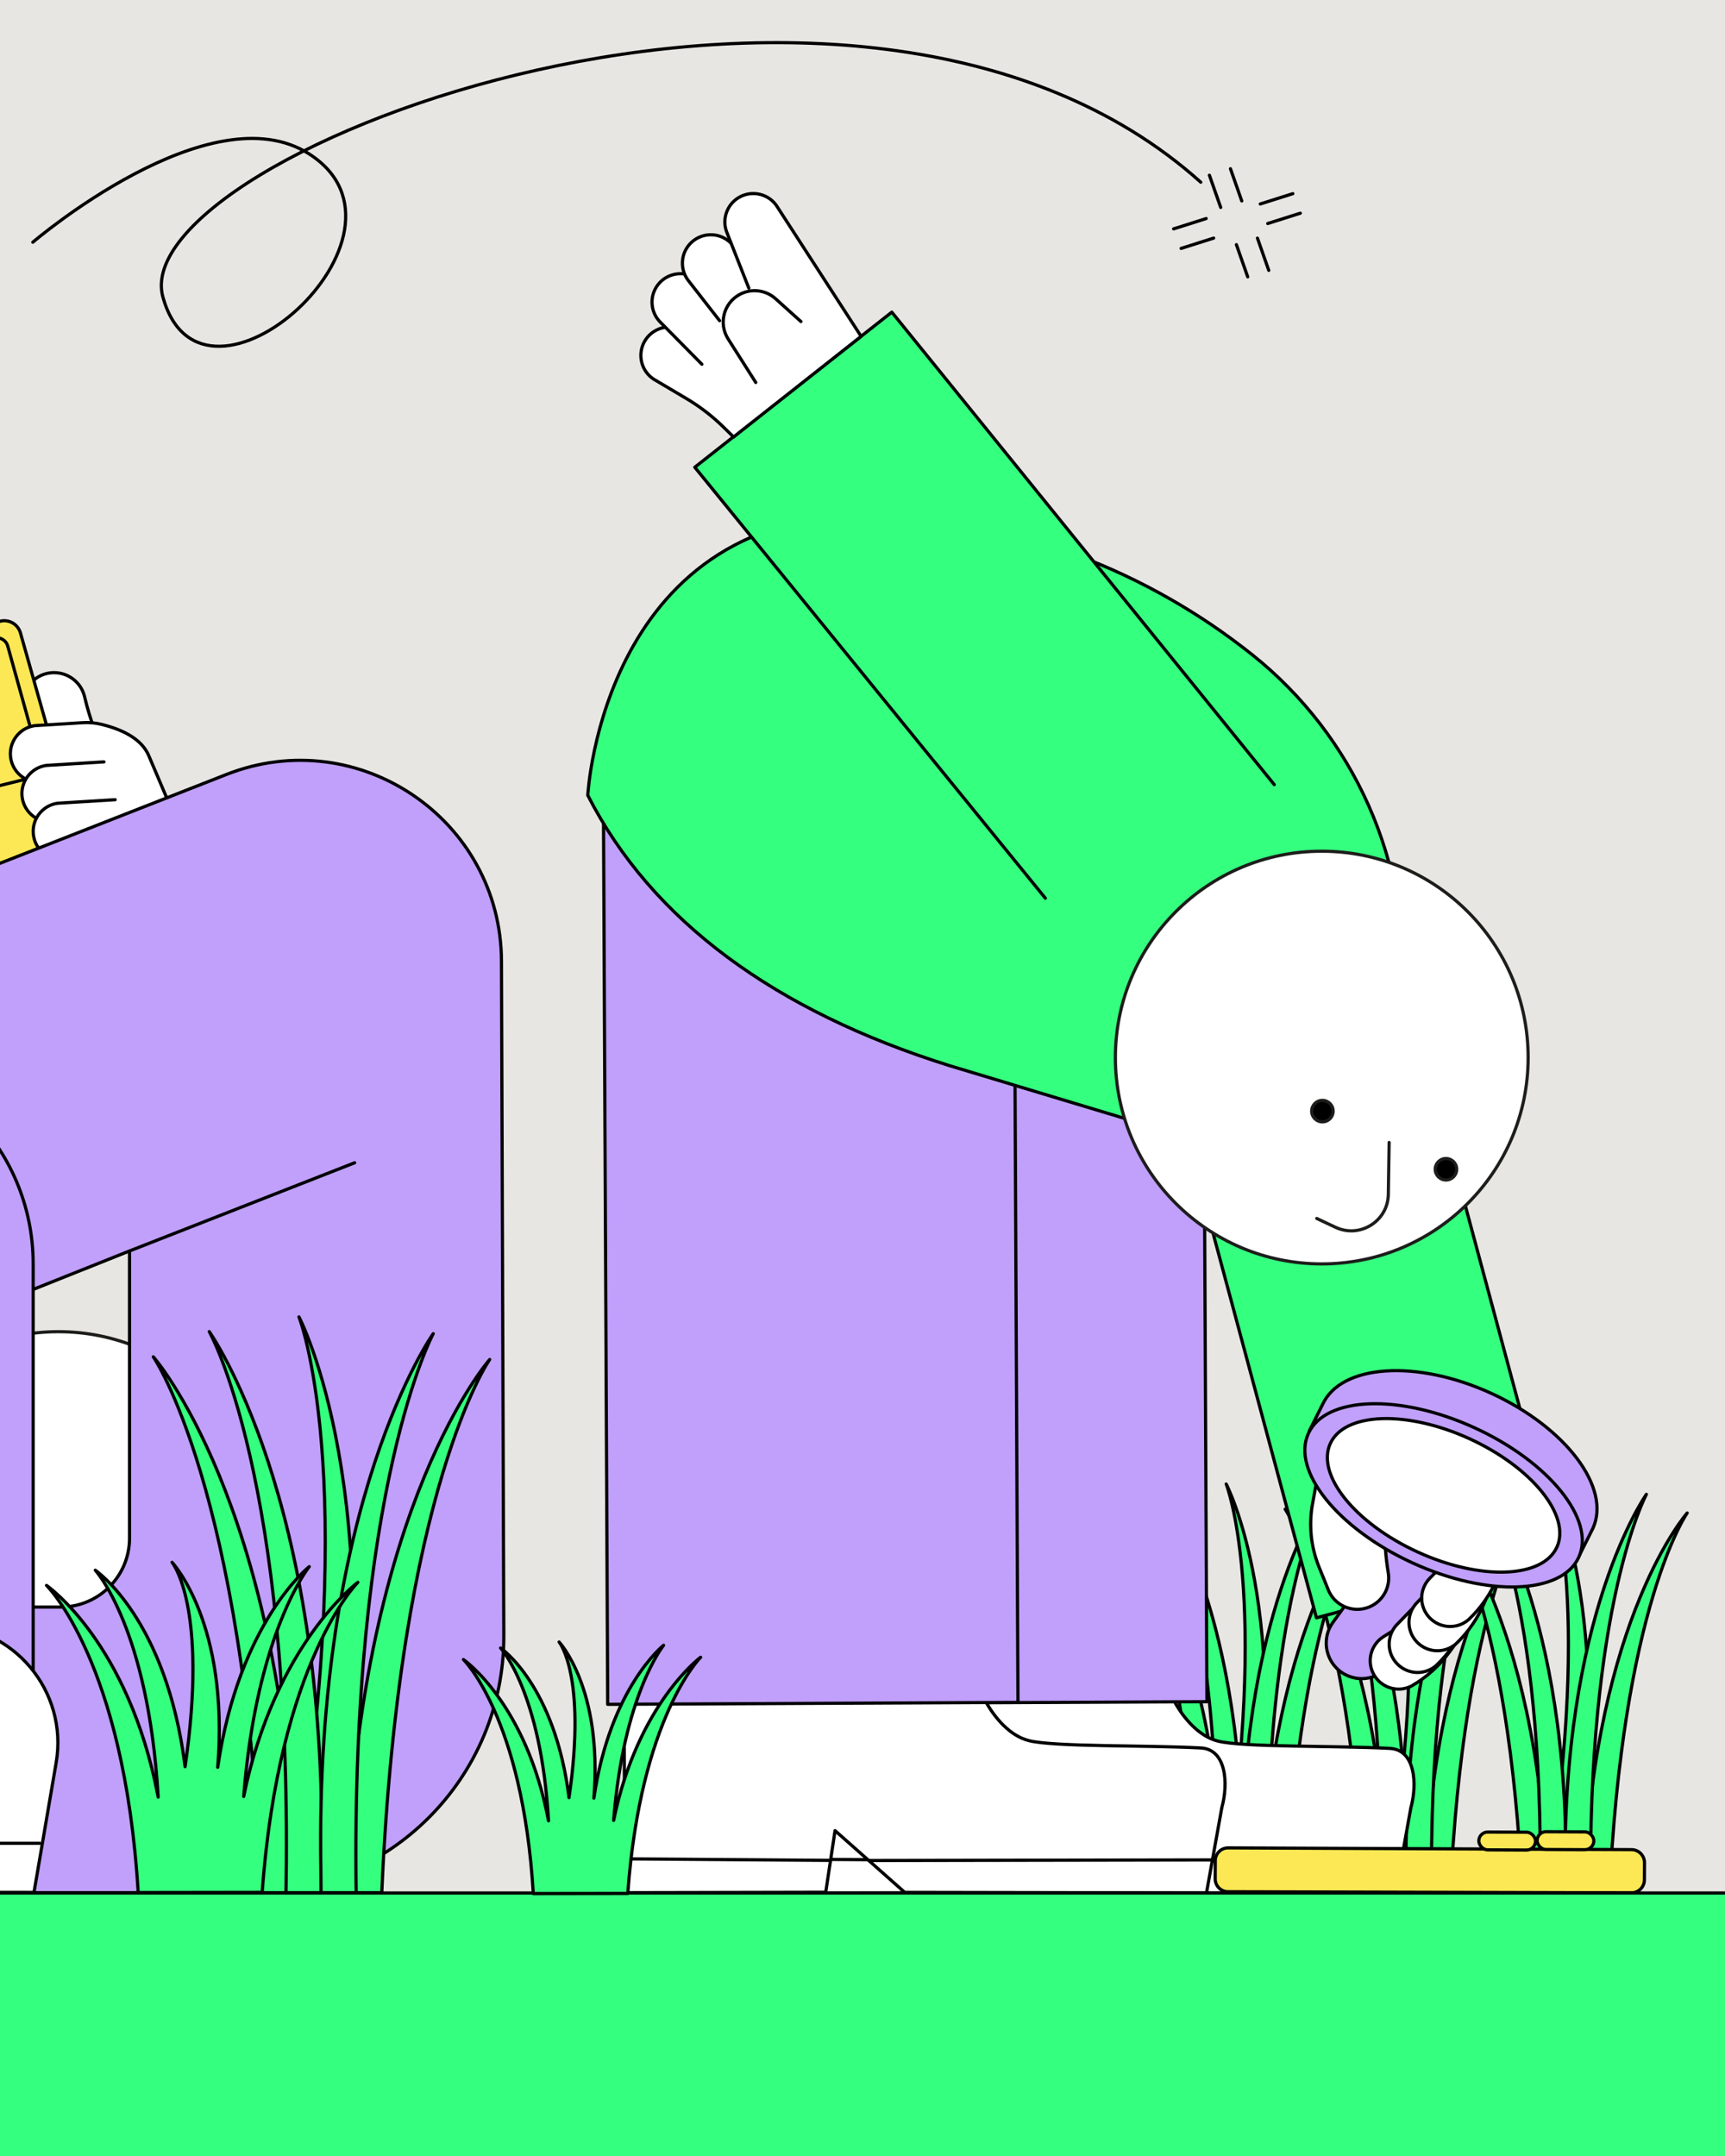 <?xml version="1.0" encoding="UTF-8"?><svg id="a" xmlns="http://www.w3.org/2000/svg" viewBox="0 0 1080 1350"><rect x="0" y="0" width="1080" height="1350" fill="#808080" stroke="none"/><defs><style>.c{fill:#e8e6e2;}.d{fill:#34ff7f;}.d,.e,.f,.g,.h,.i,.j{stroke-linecap:round;stroke-linejoin:round;stroke-width:2px;}.d,.e,.g,.h,.i{stroke:#000;}.e{fill:#c0a0fb;}.f,.g{fill:#fff;}.f,.j{stroke:#1d1d1b;}.h{fill:#fce855;}.i{fill:none;}</style></defs><rect class="c" x="-3239.96" y="-4.19" width="4327.15" height="1349.92"/><circle class="f" cx="36.62" cy="963.06" r="129.21"/><path class="d" d="m783.42,1175.02c26.71-165.71-15.73-245.79-15.73-245.79,0,0,27.59,69.32-1.24,251.24l-.93,5.51"/><path class="d" d="m750.8,1189.7c-8.06-183.19-49.01-242.41-49.01-242.41,0,0,57.6,64.77,64.51,231.77l.21,10.68"/><path class="d" d="m761.8,1189.68l.07-4.43c2.52-183.68-34.78-249.35-34.78-249.35,0,0,53.58,74.68,50.84,242.05l-.27,11.67"/><path class="d" d="m789.31,1189.69l.14-9.4c6.91-167,64.51-231.77,64.51-231.77,0,0-40.75,58.05-48.82,241.24"/><path class="d" d="m793.57,1189.72c-2.52-183.68,34.85-252.9,34.85-252.9,0,0-53.58,74.68-50.84,242.05l.08,10.81"/><line class="d" x1="805.14" y1="1189.76" x2="750.76" y2="1189.74"/><path class="d" d="m886.22,1172.73c26.71-165.71-15.73-245.79-15.73-245.79,0,0,27.59,69.32-1.24,251.24l-.93,5.51"/><path class="d" d="m853.61,1187.41c-8.06-183.19-49.01-242.41-49.01-242.41,0,0,57.6,64.77,64.51,231.77l.21,10.68"/><path class="d" d="m864.61,1187.39l.07-4.43c2.52-183.68-34.78-249.35-34.78-249.35,0,0,53.58,74.68,50.84,242.05l-.27,11.67"/><path class="d" d="m892.11,1187.4l.14-9.4c6.91-167,64.51-231.77,64.51-231.77,0,0-40.75,58.05-48.82,241.24"/><path class="d" d="m896.37,1187.44c-2.52-183.68,34.85-252.9,34.85-252.9,0,0-53.58,74.68-50.84,242.05l.08,10.81"/><line class="d" x1="907.95" y1="1187.47" x2="853.56" y2="1187.45"/><path class="d" d="m985.78,1173.89c26.71-165.71-15.73-245.79-15.73-245.79,0,0,27.59,69.32-1.24,251.24l-.93,5.51"/><path class="d" d="m953.17,1188.57c-8.06-183.19-49.01-242.41-49.01-242.41,0,0,57.6,64.77,64.51,231.77l.21,10.68"/><path class="d" d="m964.17,1188.55l.07-4.43c2.52-183.68-34.78-249.35-34.78-249.35,0,0,53.58,74.68,50.84,242.05l-.27,11.67"/><path class="d" d="m991.67,1188.55l.14-9.4c6.91-167,64.51-231.77,64.51-231.77,0,0-40.75,58.05-48.82,241.24"/><path class="d" d="m995.94,1188.59c-2.52-183.68,34.85-252.9,34.85-252.9,0,0-53.58,74.68-50.84,242.05l.08,10.81"/><line class="d" x1="1007.51" y1="1188.63" x2="953.13" y2="1188.61"/><rect class="d" x="604.7" y="687.72" width="468.84" height="157" transform="translate(317.12 1775.55) rotate(-105.05)"/><path class="e" d="m867.23,970.43l-32.71,45.47c-7.92,11.01-4.21,26.48,7.84,32.71h0c10.96,5.66,24.43,1.31,30.01-9.69l27.09-53.42"/><path class="g" d="m883.49,1013.88l-17.95,11.36c-7.11,4.92-9.65,14.24-6.03,22.08h0c4.2,9.1,15.09,12.94,24.06,8.48h0c9.51-5.44,17.75-12.85,24.18-21.72l4.02-5.54"/><path class="g" d="m889.01,1002.35l-14.77,15.27c-5.75,6.46-6.03,16.11-.66,22.88h0c6.23,7.85,17.71,9.02,25.38,2.57h0c7.96-7.53,14.22-16.67,18.38-26.8l2.6-6.33"/><path class="g" d="m901.43,988.75l-14.77,15.27c-5.75,6.46-6.03,16.11-.66,22.88h0c6.23,7.85,17.71,9.02,25.38,2.57h0c7.96-7.53,14.22-16.67,18.38-26.8l2.6-6.33"/><path class="g" d="m12.8,472.26l1.42-32.29c.49-11.2,10.23-19.72,21.39-18.71h0c8.45.76,15.46,6.85,17.38,15.12h0c3.22,13.82,8.48,27.91,14.89,40.57l-7.27,5.76"/><path class="g" d="m-95.78,581.43H65.22v15.16c0,5.19-4.21,9.4-9.4,9.4H-86.39c-5.19,0-9.4-4.21-9.4-9.4v-15.16h0Z" transform="translate(-149.98 15.28) rotate(-14.58)"/><path class="h" d="m59.57,561.65l-155.8,40.36-40.79-167.16c-1.37-5.62,2.03-11.3,7.64-12.73L.04,389c5.55-1.42,11.22,1.84,12.77,7.35l46.76,165.29Z"/><path class="h" d="m20.19,486.89l-64.5,15.87c-3.75.92-7.55-1.34-8.52-5.08l-19.14-73.54c-.99-3.79,1.31-7.67,5.11-8.63l63.17-15.93c3.72-.94,7.5,1.26,8.53,4.96l20.47,73.6c1.07,3.84-1.25,7.8-5.12,8.75Z"/><path class="g" d="m53.72,487.86l-29.5,1.91c-8.64-.03-16.01-6.28-17.47-14.8h0c-1.68-9.88,5.12-19.2,15.04-20.61l30.14-1.85c3.92-.24,7.85.12,11.66,1.06h0c11.81,2.92,24.8,8.42,29.56,19.61l12.97,30.54,7.23,17.67c4.84,11.83,1.65,25.42-7.94,33.87h0c-5.67,5-13.02,7.67-20.58,7.48l-26.9-.67"/><path class="g" d="m65.07,477.06l-36.05,2.21c-9.92,1.4-16.73,10.72-15.04,20.61h0c1.45,8.52,8.82,14.76,17.47,14.8l29.5-1.91"/><path class="g" d="m72.12,500.74l-36.05,2.21c-9.92,1.4-16.73,10.72-15.04,20.61h0c1.45,8.52,8.82,14.76,17.47,14.8l28.88-1.42"/><path class="g" d="m58.1,562.05l-13.08,1.02c-8.64-.03-16.01-6.28-17.47-14.8h0c-1.68-9.88,5.12-19.2,15.04-20.61l36.05-2.21"/><path class="g" d="m735.93,1066.64c5.32,9.13,14.42,20.49,26.54,23.55,15.93,4.01,73.23,2.77,107.68,4.58,15.87.83,17.35,22.07,13.13,37.38l-9.6,53.38-188.93-.33-43.63-38.65-5.83,38.57-125.61.27-.7-119.15"/><line class="g" x1="509.63" y1="1164.21" x2="637.83" y2="1165.17"/><line class="g" x1="662.39" y1="1165.26" x2="876.85" y2="1164.9"/><rect class="e" x="497.36" y="459.23" width="256.87" height="606.89" transform="translate(-3.61 2.98) rotate(-.27)"/><path class="g" d="m617.62,1066.36c5.32,9.13,14.42,20.49,26.54,23.55,15.93,4.01,73.23,2.77,107.68,4.58,15.87.83,17.35,22.07,13.13,37.38l-9.6,53.38-188.93-.33-43.63-38.65-5.83,38.57-125.61.27-.7-119.15"/><line class="g" x1="391.31" y1="1163.93" x2="519.52" y2="1164.89"/><line class="g" x1="544.08" y1="1164.98" x2="758.53" y2="1164.61"/><rect class="e" x="379.04" y="452.83" width="256.87" height="613.73" transform="translate(-3.6 2.42) rotate(-.27)"/><path class="d" d="m368,497.99c40.14,78.66,117.56,135.21,226.64,169.33l275.42,83.01,7.91-128.77c5.01-81.62-30.04-160.57-93.95-211.58h0c-66.02-52.7-146.92-83.33-231.28-87.57h0c-175.4-6.38-184.74,175.59-184.74,175.59"/><path class="h" d="m1021.38,1185.21c4.48.02,8.13-3.6,8.15-8.08l.05-10.8c.02-4.48-3.6-8.13-8.08-8.15l-252.56-1.12c-4.44-.02-8.05,3.56-8.07,8l-.05,11.39c-.02,4.44,3.56,8.05,8,8.07l252.56.69Z"/><rect class="h" x="962.41" y="1146.97" width="35.5" height="11.15" rx="5.58" ry="5.58" transform="translate(1954.84 2309.73) rotate(-179.73)"/><rect class="h" x="925.9" y="1147.18" width="35.5" height="11.15" rx="5.58" ry="5.58" transform="translate(1881.82 2309.98) rotate(-179.73)"/><polyline class="d" points="797.8 491.31 558.35 195.45 434.99 292.57 654.49 562.44"/><path class="e" d="m155.01,1185.13c88.82,0,160.73-72.15,160.42-160.97l-1.47-422.31c-.3-88.66-89.59-149.32-172.12-116.94l-357.35,140.21,95.23,238.57,201.37-80.38v179.87c0,23.79-19.29,43.08-43.08,43.08H-231.56v178.84s386.56.03,386.56.03Z"/><path class="e" d="m-111.67,658.95h0c73.09,0,132.43,59.34,132.43,132.43v392.07H-244.11v-392.07c0-73.09,59.34-132.43,132.43-132.43Z"/><path class="g" d="m21.27,1184.93l-268.11-.32-14.25-81.05c-7.94-45.17,26.9-86.54,72.77-86.38l151.16.52c45.52.16,79.99,41.17,72.32,86.04l-13.88,81.19Z"/><line class="g" x1="-251.27" y1="1154.21" x2="24.87" y2="1154.21"/><line class="g" x1="81.08" y1="783.31" x2="222.04" y2="728.08"/><path class="g" d="m867.4,970.2c.39,4.95.98,9.85,1.77,14.63h0c1.4,8.37-2.74,16.69-10.25,20.63h0c-9.92,5.21-22.19,1.08-26.94-9.07l-6.16-15.21c-5.1-12.59-6.5-26.37-4.03-39.72l2.07-11.24"/><path class="g" d="m909.38,973.56l-14.77,15.27c-5.75,6.46-6.03,16.11-.66,22.88h0c6.23,7.85,17.71,9.02,25.38,2.57h0c7.96-7.53,14.22-16.67,18.38-26.8l2.6-6.33"/><path class="e" d="m989.04,973.47l8.26-16.52c11.57-25.29-16.95-63.13-63.7-84.52-46.75-21.39-94.03-18.23-105.6,7.06l-8.26,16.52"/><ellipse class="e" cx="903.78" cy="936.27" rx="46.55" ry="93.09" transform="translate(-323.64 1368.55) rotate(-65.41)"/><ellipse class="g" cx="903.78" cy="936.27" rx="39" ry="78" transform="translate(-323.64 1368.55) rotate(-65.41)"/><path class="g" d="m480.93,225.39l-56.13-19.66c-9.48-3.25-19.78,1.96-22.76,11.53h0c-2.57,8.25,1.16,17.16,8.84,21.12l18.8,11.14c8.43,5,16.23,10.99,23.22,17.85l6.43,6.31"/><path class="g" d="m482.95,213.63l-45.61-38.17c-7.73-6.38-19.2-5.13-25.36,2.77h0c-5.32,6.82-4.96,16.47.84,22.88l26.62,26.98"/><path class="g" d="m489.59,184.8l-32.25-32.85c-7.24-6.94-18.77-6.53-25.5.9h0c-5.8,6.41-6.16,16.06-.84,22.88l19.52,25.06"/><path class="g" d="m468.83,180.42l-13.76-34.91c-3.17-8.04-.1-17.2,7.27-21.71h0c8.55-5.23,19.73-2.36,24.71,6.34l52.08,80.47-79.51,62.73"/><path class="g" d="m473.17,239.49l-17.32-27.29c-6.01-9.46-2.9-22.02,6.83-27.59h0c7.36-4.21,16.6-3.23,22.91,2.45l15.88,14.29"/><path class="i" d="m20.54,151.68s111.01-95.06,173.08-55.25c77.97,50-66.8,179.17-91.64,89.54-24.84-89.63,434-265.59,649.8-71.88"/><line class="g" x1="734.79" y1="143.31" x2="755.17" y2="136.85"/><line class="g" x1="739.47" y1="155.55" x2="759.85" y2="149.09"/><line class="g" x1="789.04" y1="127.72" x2="809.42" y2="121.26"/><line class="g" x1="793.72" y1="139.96" x2="814.1" y2="133.5"/><line class="g" x1="770.37" y1="105.66" x2="777.45" y2="125.83"/><line class="g" x1="757.19" y1="109.72" x2="764.27" y2="129.89"/><line class="g" x1="787.27" y1="149.12" x2="794.35" y2="169.29"/><line class="g" x1="774.09" y1="153.18" x2="781.17" y2="173.35"/><rect class="d" x="-3244.42" y="1185.3" width="4326.76" height="167.27"/><path class="d" d="m208.95,1164.75c36.96-229.35-21.78-340.18-21.78-340.18,0,0,38.19,95.93-1.71,347.72l-1.28,7.63"/><path class="d" d="m163.81,1185.07c-11.16-253.54-67.83-335.49-67.83-335.49,0,0,79.72,89.65,89.29,320.77l.29,14.78"/><path class="d" d="m179.04,1185.04l.1-6.14c3.49-254.22-48.14-345.11-48.14-345.11,0,0,74.15,103.36,70.36,335l-.37,16.16"/><path class="d" d="m217.1,1185.05l.2-13.01c9.57-231.12,89.29-320.77,89.29-320.77,0,0-56.41,80.34-67.57,333.88"/><path class="d" d="m223,1185.1c-3.49-254.22,48.24-350.01,48.24-350.01,0,0-74.15,103.36-70.36,335l.11,14.96"/><line class="d" x1="239.02" y1="1185.15" x2="163.75" y2="1185.13"/><path class="d" d="m224.03,990.83s-51.73,38.12-71.46,134.06c8.03-103.24,41.04-143.91,41.04-143.91,0,0-44.07,34.65-57.29,125.65,7.27-90.57-28.59-128.35-28.59-128.35,0,0,22.82,27.46,8.15,127.93-11.67-92.98-56.24-123-56.24-123,0,0,33.24,35.92,39.38,142.05-18.42-97.14-69.91-132.55-69.91-132.55,0,0,48.61,47.33,57.4,192.32l77.65-.11c10.45-144.88,59.87-194.1,59.87-194.1Z"/><path class="d" d="m438.64,1037.71s-39.41,29.04-54.44,102.13c6.12-78.65,31.27-109.63,31.27-109.63,0,0-33.57,26.4-43.64,95.72,5.54-69-21.78-97.78-21.78-97.78,0,0,17.38,20.92,6.21,97.46-8.89-70.83-42.84-93.7-42.84-93.7,0,0,25.32,27.36,30,108.21-14.03-74-53.26-100.97-53.26-100.97,0,0,37.03,36.06,43.73,146.52l59.16-.08c7.96-110.38,45.61-147.87,45.61-147.87Z"/><circle class="f" cx="827.54" cy="662.2" r="129.21"/><circle class="j" cx="827.94" cy="695.74" r="6.72"/><circle class="j" cx="905.3" cy="732.14" r="6.72"/><path class="f" d="m869.72,715.37l-.5,32.46c-.26,16.86-17.84,27.82-33.09,20.64l-11.73-5.52"/></svg>